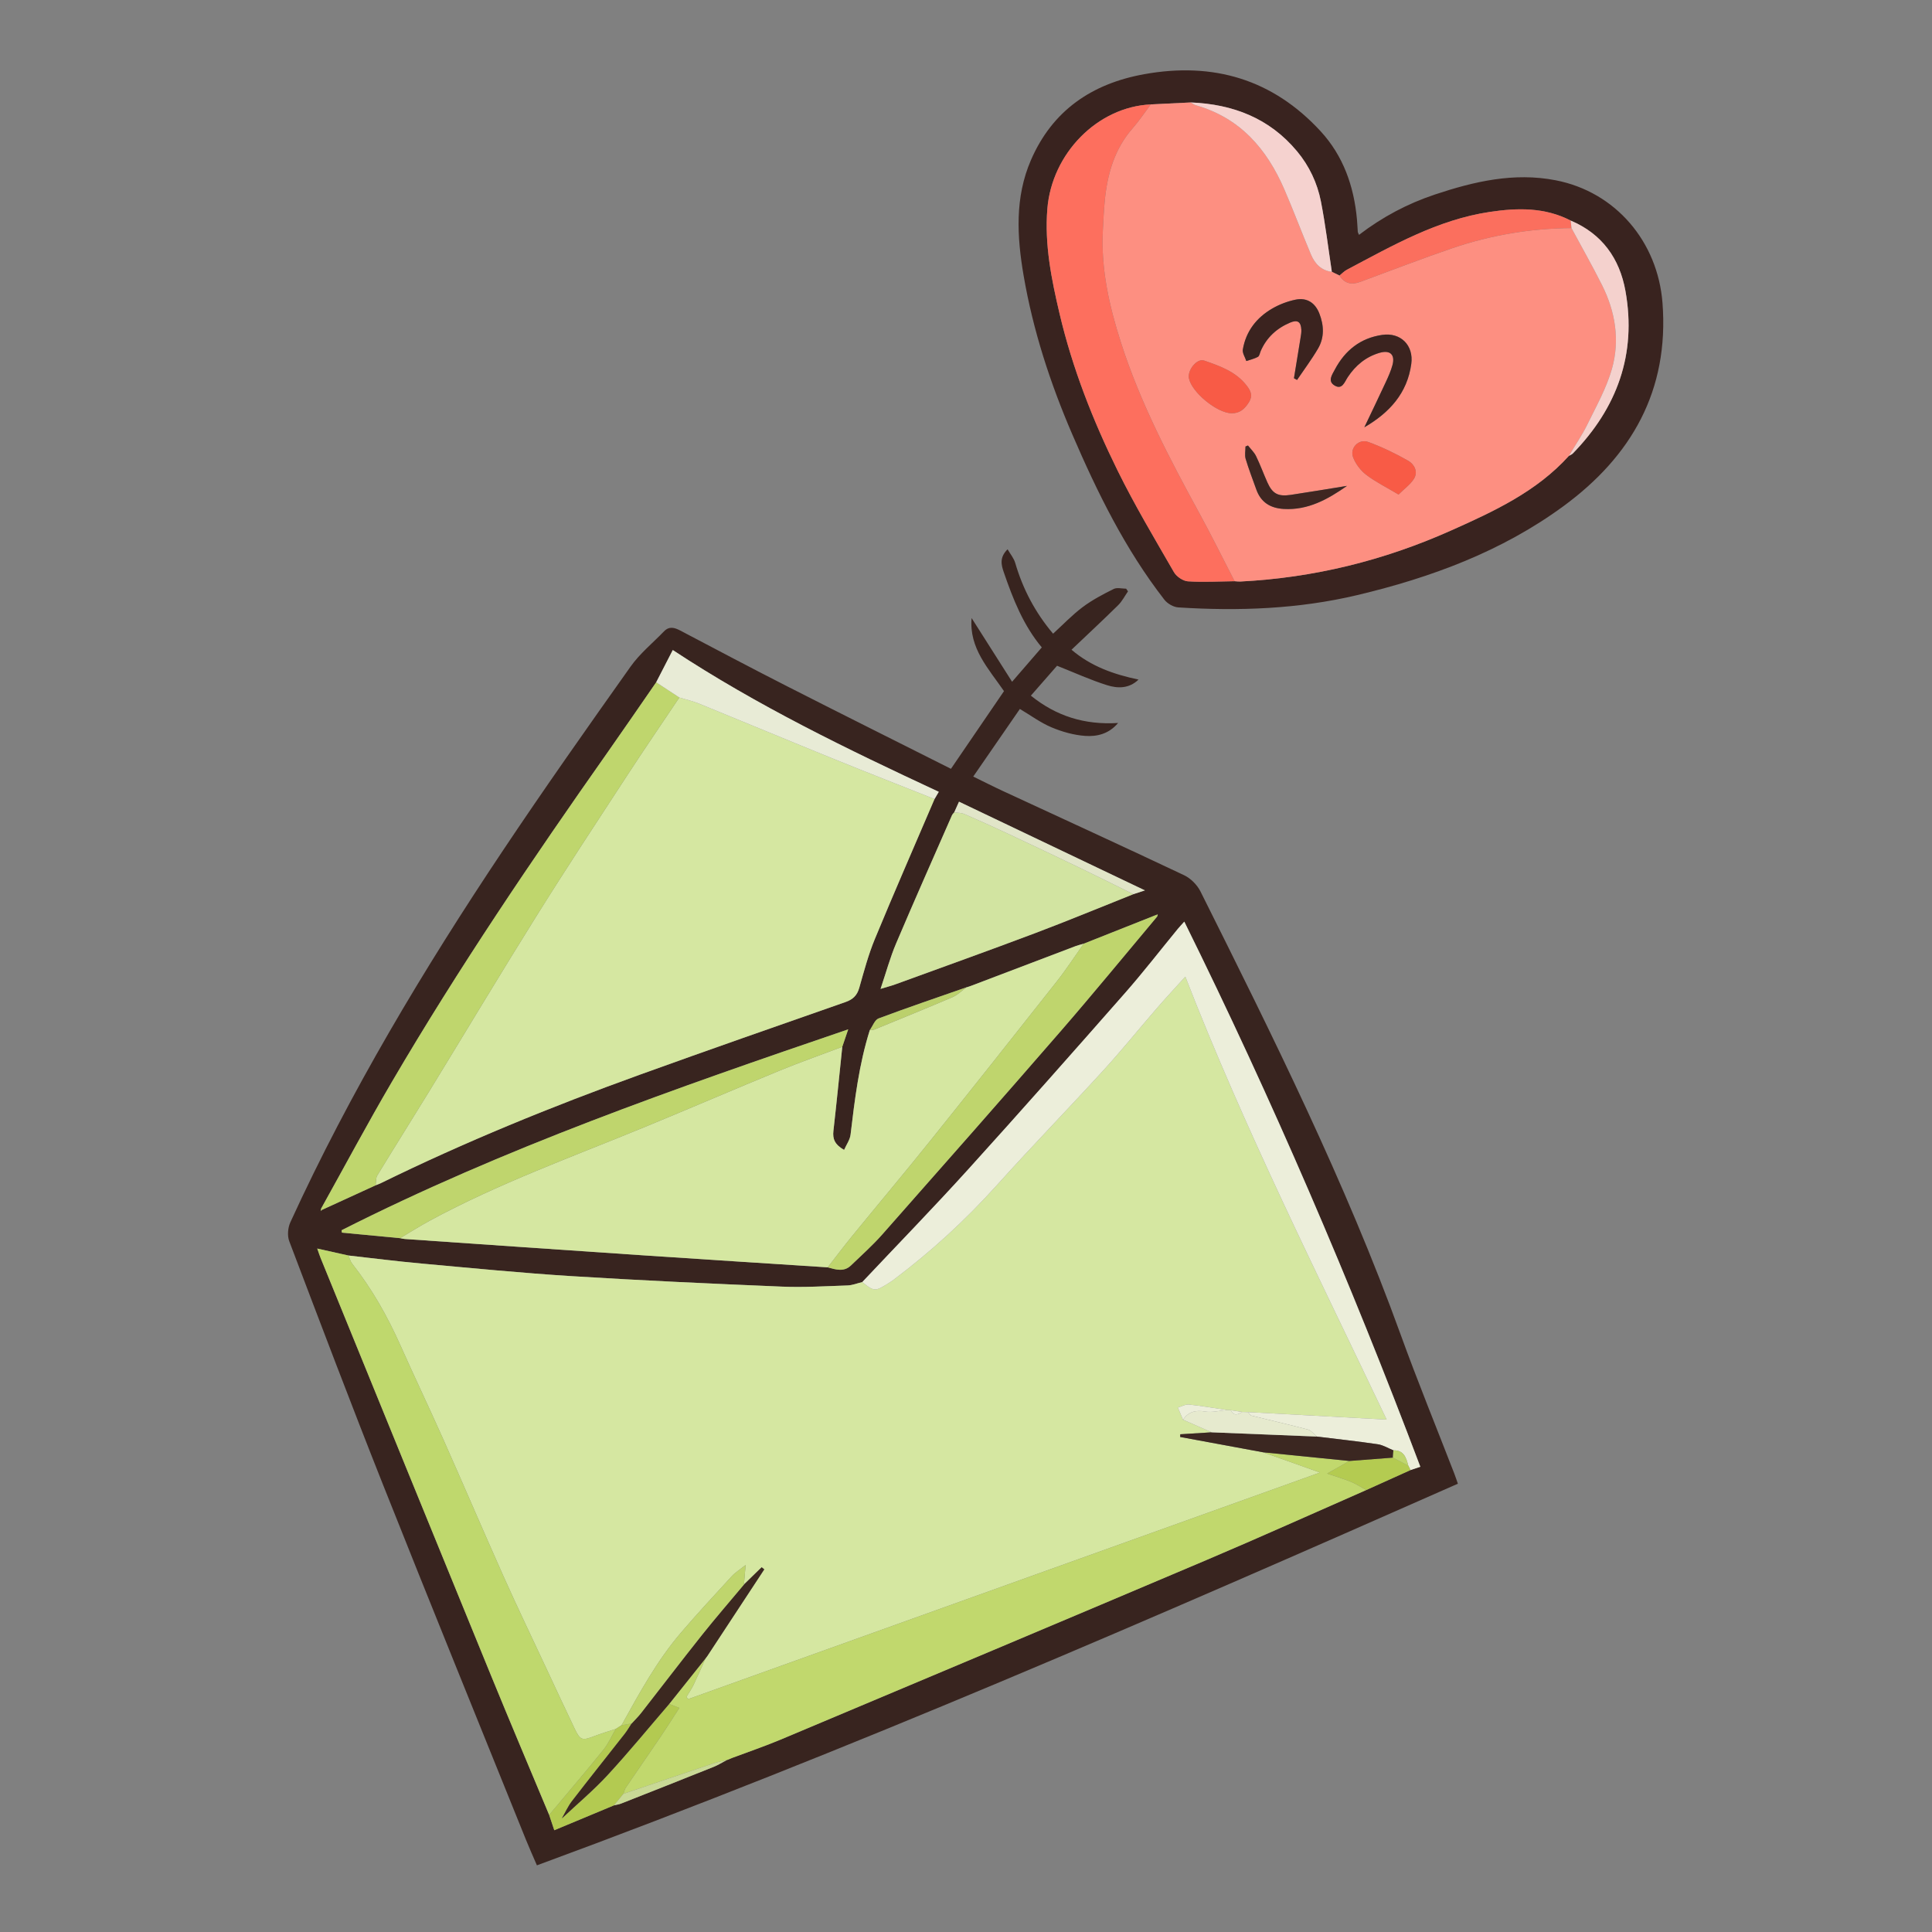 <svg id="Layer_1" enable-background="new 0 0 512 512" height="512" viewBox="0 0 512 512" width="512" xmlns="http://www.w3.org/2000/svg"><rect x="0" y="0" width="512" height="512" fill="#808080" stroke="none"/><g><path d="m252.01 203.746c4.756-6.965 9.403-13.769 14.06-20.588-4.108-5.971-9.277-11.373-8.585-19.37 3.497 5.502 6.994 11.004 10.73 16.883 2.796-3.232 5.246-6.065 7.873-9.102-4.921-5.886-7.636-12.839-10.076-19.921-.668-1.939-1.183-3.922 1.008-6.08.742 1.289 1.654 2.355 2.014 3.583 2.016 6.889 5.246 13.1 10.048 18.782 2.632-2.401 5.063-4.968 7.851-7.058 2.525-1.893 5.381-3.383 8.217-4.799.887-.443 2.183-.069 3.292-.069.162.236.324.473.486.709-.857 1.23-1.551 2.625-2.601 3.659-4.007 3.95-8.129 7.783-12.365 11.808 5.178 4.419 11.205 6.533 17.758 7.913-2.526 2.448-5.563 2.358-8.329 1.49-4.383-1.375-8.591-3.306-13.261-5.156-2.068 2.361-4.427 5.056-6.94 7.925 6.729 5.431 14.245 7.793 23.118 7.243-2.459 2.926-5.631 3.639-8.717 3.423-3.02-.211-6.109-1.084-8.916-2.264-2.912-1.225-5.522-3.167-8.399-4.876-4.089 5.927-8.134 11.791-12.359 17.915 2.759 1.348 5.273 2.631 7.832 3.817 16.023 7.427 32.084 14.773 48.046 22.327 1.751.829 3.469 2.556 4.339 4.298 19.225 38.479 38.4 76.981 53.081 117.522 4.468 12.338 9.443 24.493 14.18 36.734.327.844.605 1.706.957 2.706-80.577 35.582-161.201 70.659-244.065 101.135-.992-2.309-1.98-4.492-2.876-6.713-12.624-31.296-25.351-62.551-37.809-93.913-8.543-21.506-16.743-43.15-24.952-64.786-.548-1.444-.362-3.572.295-5.01 15.808-34.535 35.281-66.999 56.338-98.525 10.985-16.447 22.393-32.614 33.834-48.75 2.45-3.455 5.866-6.226 8.838-9.312 1.386-1.44 2.797-1.028 4.352-.209 9.457 4.976 18.903 9.976 28.425 14.825 14.315 7.289 28.691 14.459 43.283 21.802zm-59.406 262.705c.509-.208 1.018-.415 1.527-.623 4.248-1.596 8.554-3.053 12.733-4.81 37.64-15.827 75.281-31.652 112.87-47.599 14.183-6.017 28.231-12.354 42.341-18.544 3.91-1.764 7.82-3.528 11.73-5.292.831-.28 1.662-.561 2.598-.876-18.61-49.262-39.245-97.297-62.55-144.464-.74.828-1.257 1.366-1.73 1.941-4.65 5.662-9.132 11.47-13.967 16.969-13.789 15.683-27.615 31.335-41.634 46.812-9.151 10.102-18.663 19.877-28.013 29.798-1.3.311-2.593.849-3.902.894-5.806.2-11.63.554-17.425.312-18.506-.772-37.013-1.612-55.498-2.763-13.357-.832-26.685-2.148-40.017-3.354-6.45-.583-12.879-1.409-19.318-2.126-2.621-.584-5.243-1.168-8.279-1.844.45 1.26.65 1.896.901 2.511 15.064 36.931 30.109 73.869 45.215 110.782 5.034 12.302 10.228 24.538 15.349 36.803.414 1.238.827 2.475 1.354 4.051 5.47-2.279 10.645-4.436 15.819-6.592.643-.158 1.315-.244 1.925-.485 8.178-3.223 16.355-6.452 24.513-9.725 1.218-.489 2.345-1.208 3.514-1.82zm63.608-204.814s-.07.005-.07.005c-7.779 2.721-15.588 5.364-23.303 8.256-1.021.383-1.567 2.033-2.332 3.096-2.852 9.023-3.991 18.354-5.1 27.701-.163 1.372-1.103 2.651-1.712 4.04-2.472-1.402-3.075-2.913-2.835-5.012.847-7.429 1.579-14.87 2.354-22.307.469-1.381.939-2.763 1.572-4.625-46.025 15.698-91.319 31.51-134.258 53.237.03.212.06.424.09.636 5.136.488 10.273.977 15.409 1.465.413.074.823.189 1.238.217 21.069 1.451 42.137 2.915 63.209 4.331 16.288 1.094 32.581 2.125 48.872 3.184 2.121.575 4.282 1.314 6.175-.513 2.788-2.692 5.705-5.277 8.264-8.175 15.842-17.938 31.672-35.887 47.357-53.962 8.666-9.986 17.041-20.224 25.543-30.351.046-.175.092-.351.139-.527-.168.058-.336.116-.504.173-6.375 2.528-12.751 5.056-19.126 7.584-.72.212-1.457.379-2.156.644-9.233 3.5-18.461 7.013-27.69 10.523-.379.127-.757.253-1.136.379zm-3.325-46.365c-.205.264-.475.499-.605.795-4.959 11.314-9.983 22.601-14.809 33.972-1.581 3.726-2.643 7.672-4.116 12.029 1.784-.546 2.911-.835 3.999-1.231 12.328-4.494 24.684-8.913 36.961-13.541 8.736-3.293 17.363-6.876 26.038-10.329.836-.273 1.671-.546 3.065-1.001-16.768-7.999-32.961-15.725-49.272-23.506-.517 1.152-.889 1.982-1.261 2.813zm-78.995-34.455c-4.259 6.148-8.48 12.322-12.785 18.438-20.056 28.495-39.602 57.329-57.227 87.409-6.501 11.095-12.557 22.452-18.812 33.692-.017.187-.035.374-.052.561.105-.097.21-.193.316-.289 4.741-2.172 9.483-4.344 14.224-6.516.465-.189.944-.351 1.394-.572 22.312-10.94 45.287-20.308 68.643-28.744 18.117-6.544 36.309-12.88 54.489-19.247 1.938-.679 3.054-1.738 3.626-3.746 1.242-4.359 2.41-8.777 4.136-12.952 5.135-12.421 10.524-24.736 15.815-37.093.358-.608.717-1.216 1.13-1.917-24.257-11.284-48.112-22.825-70.495-37.574-1.569 3.05-2.985 5.8-4.4 8.55z" fill="#38241f"/><path d="m360.149 62.242c6.231-4.766 12.914-8.293 20.126-10.695 10.378-3.457 20.94-5.917 31.98-3.775 15.955 3.094 27.077 16.326 28.323 32.518 1.786 23.228-8.232 40.639-26.273 53.867-16.323 11.968-35.021 18.893-54.604 23.547-15.636 3.715-31.495 4.28-47.446 3.264-1.285-.082-2.881-1.006-3.686-2.042-10.366-13.342-17.744-28.37-24.393-43.793-5.85-13.569-10.411-27.545-12.912-42.135-1.77-10.326-2.343-20.668 1.941-30.563 5.697-13.159 16.138-20.268 30.018-22.772 18.283-3.298 34.048 1.324 46.741 15.104 6.034 6.551 8.85 14.605 9.648 23.402.099 1.09.135 2.187.216 3.279.012.156.119.305.322.796zm56.098-3.791c-6.839-3.529-14.049-3.392-21.403-2.296-13.873 2.067-25.79 8.924-37.897 15.327-.724.383-1.313 1.019-1.966 1.537-.676-.328-1.352-.655-2.028-.982-.944-6.22-1.687-12.48-2.896-18.648-.961-4.903-3.104-9.429-6.332-13.302-7.312-8.773-16.995-12.488-28.156-12.934-3.536.173-7.071.347-10.607.52-14.108.659-26.224 12.972-27.405 27.699-.76 9.473 1.091 18.616 3.233 27.726 3.409 14.499 8.833 28.3 15.387 41.607 4.53 9.198 9.807 18.035 14.933 26.928.675 1.17 2.398 2.343 3.706 2.428 4.105.268 8.243.017 12.369-.033.502.03 1.007.108 1.506.083 19.441-.985 38.023-5.562 55.778-13.489 11.381-5.081 22.703-10.291 31.292-19.802.355-.213.776-.363 1.056-.65 11.724-12.059 16.949-26.304 13.945-43.058-1.544-8.614-6.198-15.147-14.514-18.661z" fill="#39231f"/><g fill="#d5e7a1"><path d="m92.349 332.725c6.439.716 12.867 1.542 19.318 2.126 13.332 1.206 26.66 2.522 40.017 3.354 18.485 1.151 36.992 1.991 55.498 2.763 5.795.242 11.618-.113 17.425-.312 1.31-.045 2.602-.583 3.902-.894 3.171 2.52 3.377 2.533 6.845.375.499-.311.993-.636 1.463-.989 9.911-7.448 19.001-15.761 27.304-24.999 9.278-10.322 18.961-20.279 28.323-30.527 4.868-5.329 9.403-10.963 14.132-16.42 2.341-2.702 4.782-5.317 7.549-8.383 15.716 40.466 34.96 78.68 53.351 117.391-12.574-.681-24.66-1.335-36.745-1.99-.5-.013-.999-.027-1.499-.04-1.019-.155-2.037-.31-3.056-.466-.33-.014-.66-.029-.99-.043-3.357-.503-6.705-1.097-10.078-1.45-.951-.1-1.975.506-2.966.788.455 1.077.911 2.155 1.366 3.232 2.537 1.113 5.073 2.226 7.61 3.339-2.777.174-5.553.347-8.33.521-.008.237-.017.473-.025.71 7.332 1.355 14.665 2.71 21.997 4.065 4.788 1.706 9.575 3.411 15.052 5.362-56.253 20.174-111.863 40.117-167.473 60.06-.137-.209-.273-.419-.41-.628.631-1.058 1.345-2.077 1.877-3.184 1.111-2.313 2.126-4.673 3.181-7.014 0 0-.011.017-.011.017.156-.209.312-.419.467-.628 5.03-7.652 10.061-15.305 15.091-22.957-.227-.185-.454-.37-.68-.555-1.57 1.529-3.139 3.059-4.709 4.588.132-1.497.263-2.994.458-5.205-1.638 1.31-2.794 2.016-3.673 2.975-4.539 4.95-9.111 9.875-13.476 14.977-6.362 7.437-11.009 16.009-15.735 24.514-.511.329-1.021.658-1.532.988-1.905.633-3.837 1.196-5.708 1.916-3.227 1.241-3.706 1.125-5.223-2.06-2.676-5.619-5.305-11.26-7.939-16.899-3.631-7.771-7.348-15.505-10.849-23.335-5.383-12.043-10.562-24.177-15.926-36.229-3.725-8.372-7.68-16.642-11.411-25.011-3.438-7.712-7.543-15.004-12.779-21.648-.483-.614-.675-1.457-1.002-2.194z"/><path d="m247.658 211.757c-5.29 12.357-10.68 24.672-15.814 37.093-1.726 4.175-2.893 8.593-4.136 12.952-.572 2.008-1.688 3.067-3.626 3.746-18.18 6.366-36.372 12.703-54.489 19.247-23.356 8.436-46.331 17.803-68.643 28.744-.45.221-.928.383-1.393.572.132-.878.009-1.912.434-2.611 4.494-7.387 9.111-14.7 13.627-22.074 9.56-15.608 18.957-31.317 28.655-46.838 7.829-12.529 15.963-24.869 24.038-37.244 4.493-6.884 9.142-13.667 13.72-20.495 1.75.536 3.553.94 5.24 1.629 11.909 4.858 23.776 9.816 35.691 14.658 8.872 3.606 17.796 7.086 26.696 10.622z"/><path d="m219.346 335.861c-16.291-1.059-32.584-2.09-48.872-3.184-21.072-1.415-42.14-2.88-63.209-4.331-.416-.029-.826-.143-1.238-.217 2.658-1.572 5.268-3.233 7.982-4.701 18.184-9.834 37.603-16.837 56.659-24.676 11.974-4.926 23.86-10.064 35.836-14.987 5.509-2.265 11.136-4.241 16.71-6.348-.775 7.437-1.507 14.879-2.354 22.307-.239 2.099.363 3.61 2.835 5.012.61-1.389 1.55-2.668 1.712-4.04 1.109-9.347 2.248-18.678 5.1-27.701.415-.053.865-.018 1.239-.171 6.91-2.831 13.832-5.634 20.695-8.577 1.357-.582 2.474-1.722 3.701-2.604 0 0 .07-.005.07-.004.379-.126.757-.253 1.135-.381 9.229-3.51 18.457-7.024 27.69-10.523.7-.265 1.437-.432 2.156-.644-2.36 3.327-4.583 6.762-7.104 9.961-11.167 14.171-22.37 28.314-33.659 42.388-6.773 8.444-13.744 16.728-20.59 25.113-2.223 2.722-4.332 5.537-6.494 8.309z"/></g><path d="m186.986 439.472c-1.055 2.341-2.07 4.7-3.181 7.014-.531 1.106-1.245 2.125-1.877 3.184.137.209.273.419.41.628 55.61-19.943 111.219-39.886 167.473-60.06-5.477-1.951-10.265-3.657-15.052-5.362 7.613.764 15.225 1.529 22.838 2.293-1.819 1.033-3.639 2.066-5.888 3.344 2.417.822 4.402 1.393 6.3 2.178 1.415.585 2.715 1.446 4.066 2.183-14.11 6.191-28.158 12.527-42.341 18.544-37.589 15.947-75.23 31.772-112.87 47.599-4.18 1.758-8.486 3.214-12.733 4.81-.509.208-1.018.415-1.527.623 0 0 .056-.043.056-.043-1.205.301-2.435.523-3.608.916-7.956 2.668-15.899 5.372-23.847 8.065.206-.546.315-1.158.634-1.627 3.052-4.505 6.16-8.971 9.207-13.479 1.698-2.511 3.311-5.08 4.987-7.659-1.202-.472-1.949-.765-2.695-1.058 3.216-4.031 6.433-8.062 9.65-12.094z" fill="#c1d86d"/><path d="m330.73 374.22c12.086.654 24.171 1.309 36.745 1.99-18.391-38.712-37.635-76.925-53.351-117.391-2.767 3.066-5.208 5.681-7.549 8.383-4.729 5.458-9.264 11.091-14.132 16.42-9.362 10.248-19.045 20.205-28.323 30.527-8.303 9.238-17.393 17.55-27.304 24.999-.47.353-.963.678-1.463.989-3.468 2.159-3.674 2.145-6.845-.375 9.351-9.921 18.863-19.696 28.013-29.798 14.019-15.477 27.845-31.13 41.634-46.812 4.835-5.499 9.317-11.307 13.967-16.969.473-.575.99-1.114 1.73-1.941 23.306 47.167 43.94 95.202 62.55 144.464-.935.316-1.767.596-2.598.876-.202-.398-.404-.795-.605-1.193-.539-2.099-1.181-4.097-3.937-4.032-1.371-.554-2.699-1.401-4.121-1.611-5.381-.793-10.793-1.38-16.193-2.044-.772-.638-1.451-1.625-2.331-1.858-4.96-1.317-9.971-2.438-14.95-3.681-.368-.092-.628-.619-.938-.943z" fill="#eceeda"/><path d="m92.349 332.725c.327.737.518 1.58 1.002 2.193 5.236 6.644 9.341 13.936 12.779 21.648 3.731 8.369 7.686 16.639 11.411 25.011 5.363 12.052 10.543 24.186 15.926 36.229 3.5 7.83 7.218 15.563 10.849 23.335 2.634 5.639 5.263 11.28 7.939 16.899 1.517 3.185 1.997 3.302 5.223 2.06 1.871-.72 3.804-1.282 5.709-1.916-1.083 1.858-1.952 3.889-3.288 5.543-4.701 5.82-9.563 11.511-14.364 17.251-5.121-12.266-10.315-24.502-15.349-36.803-15.106-36.913-30.151-73.852-45.215-110.782-.251-.615-.451-1.251-.901-2.511 3.036.676 5.658 1.26 8.279 1.844z" fill="#bfd86d"/><path d="m180.031 184.848c-4.579 6.828-9.228 13.611-13.72 20.495-8.075 12.374-16.209 24.714-24.038 37.244-9.698 15.521-19.095 31.23-28.655 46.838-4.516 7.374-9.133 14.687-13.627 22.074-.425.699-.302 1.733-.434 2.611-4.742 2.172-9.483 4.344-14.225 6.516-.087-.093-.176-.185-.267-.274 6.259-11.237 12.315-22.594 18.816-33.689 17.625-30.08 37.17-58.914 57.227-87.409 4.305-6.116 8.525-12.29 12.784-18.437 2.046 1.345 4.093 2.688 6.139 4.032z" fill="#bfd66d"/><path d="m300.354 236.965c-8.675 3.453-17.302 7.035-26.038 10.329-12.277 4.629-24.633 9.047-36.961 13.541-1.088.397-2.214.685-3.999 1.231 1.472-4.357 2.534-8.303 4.116-12.029 4.826-11.371 9.85-22.658 14.809-33.972.13-.296.4-.532.604-.795.9.144 1.877.112 2.688.463 3.849 1.665 7.672 3.396 11.47 5.176 6.301 2.952 12.59 5.933 18.86 8.952 4.836 2.328 9.635 4.733 14.451 7.104z" fill="#d2e4a1"/><path d="m219.346 335.861c2.161-2.772 4.271-5.587 6.494-8.309 6.846-8.385 13.818-16.669 20.59-25.113 11.289-14.074 22.492-28.217 33.659-42.388 2.521-3.2 4.744-6.635 7.104-9.961 6.375-2.528 12.751-5.056 19.126-7.584.123.118.246.237.369.355-8.506 10.125-16.881 20.363-25.547 30.349-15.685 18.075-31.515 36.025-47.357 53.962-2.559 2.898-5.476 5.483-8.264 8.175-1.892 1.827-4.053 1.089-6.175.513z" fill="#bfd56d"/><path d="m223.213 277.415c-5.574 2.107-11.201 4.083-16.71 6.348-11.975 4.923-23.862 10.061-35.836 14.987-19.056 7.839-38.474 14.843-56.659 24.676-2.714 1.468-5.324 3.129-7.982 4.701-5.136-.488-10.273-.977-15.409-1.465-.03-.212-.06-.424-.09-.636 42.939-21.727 88.233-37.538 134.258-53.237-.633 1.863-1.103 3.244-1.572 4.625z" fill="#bfd56d"/><path d="m180.031 184.848c-2.046-1.344-4.093-2.687-6.139-4.032 1.416-2.751 2.831-5.501 4.401-8.551 22.384 14.749 46.239 26.29 70.495 37.574-.413.7-.771 1.309-1.13 1.917-8.901-3.536-17.824-7.016-26.697-10.622-11.915-4.842-23.782-9.8-35.691-14.658-1.687-.688-3.49-1.093-5.24-1.629z" fill="#e8ebd6"/><path d="m145.535 480.978c4.801-5.74 9.662-11.431 14.364-17.251 1.336-1.654 2.205-3.684 3.288-5.543.51-.329 1.021-.659 1.532-.988.889-.149 1.778-.299 2.667-.448-.598.905-1.136 1.856-1.802 2.707-4.659 5.95-9.383 11.851-13.994 17.838-1.089 1.414-1.825 3.1-2.689 4.6 4.105-3.858 8.374-7.433 12.12-11.492 5.631-6.101 10.896-12.541 16.316-18.837.746.293 1.492.586 2.695 1.058-1.675 2.579-3.289 5.147-4.987 7.659-3.047 4.508-6.155 8.974-9.207 13.479-.318.47-.427 1.082-.633 1.628-.832 1.016-1.664 2.032-2.496 3.048-5.175 2.156-10.349 4.313-15.819 6.592-.527-1.575-.94-2.813-1.354-4.051z" fill="#b3ca51"/><path d="m300.354 236.965c-4.816-2.371-9.615-4.775-14.451-7.104-6.27-3.019-12.558-6-18.86-8.952-3.798-1.78-7.62-3.511-11.47-5.176-.811-.351-1.788-.319-2.688-.463.372-.831.745-1.661 1.261-2.813 16.311 7.781 32.504 15.506 49.272 23.506-1.394.456-2.23.729-3.065 1.002z" fill="#e1e5c8"/><path d="m373.2 388.389c.202.398.403.795.605 1.193-3.909 1.764-7.819 3.528-11.729 5.292-1.351-.738-2.652-1.599-4.066-2.183-1.898-.784-3.883-1.355-6.3-2.178 2.249-1.277 4.069-2.311 5.888-3.343 3.849-.294 7.699-.588 11.548-.883 1.352.701 2.703 1.401 4.055 2.102z" fill="#b4cb51"/><path d="m256.142 261.642c-1.228.882-2.345 2.022-3.701 2.604-6.862 2.943-13.785 5.746-20.695 8.577-.373.153-.824.118-1.239.171.766-1.063 1.311-2.713 2.332-3.096 7.715-2.892 15.524-5.535 23.303-8.256z" fill="#bbd06c"/><path d="m162.708 478.437c.832-1.016 1.664-2.032 2.496-3.048 7.947-2.693 15.891-5.397 23.847-8.065 1.173-.393 2.404-.615 3.608-.916-1.168.613-2.295 1.332-3.513 1.821-8.159 3.272-16.335 6.501-24.513 9.725-.611.24-1.282.327-1.925.484z" fill="#c9d996"/><path d="m192.604 466.451c.509-.208 1.018-.415 1.527-.623-.509.208-1.018.415-1.527.623z" fill="#c9d996"/><path d="m257.347 261.257c-.378.127-.756.255-1.135.381.378-.128.757-.254 1.135-.381z" fill="#bbd06c"/><path d="m85.332 320.626c-.105.097-.21.193-.316.289.017-.187.035-.374.05-.562.089.088.178.179.265.273z" fill="#bfd66d"/><path d="m306.319 242.506c.168-.058.336-.116.504-.173-.046.176-.092.351-.137.527-.121-.117-.244-.236-.368-.354z" fill="#bfd56d"/><path d="m352.953 72.036c.676.328 1.352.655 2.028.982 1.323 2.136 3.189 2.529 5.441 1.701 8.17-3.003 16.287-6.163 24.525-8.966 10.193-3.468 20.724-5.226 31.512-5.31 2.706 5.027 5.53 9.995 8.09 15.096 3.539 7.052 4.782 14.627 2.633 22.201-1.446 5.096-4.123 9.867-6.476 14.673-1.425 2.912-3.282 5.612-4.945 8.408-8.588 9.511-19.91 14.72-31.291 19.802-17.755 7.927-36.337 12.504-55.778 13.489-.499.025-1.004-.053-1.507-.083-3.085-5.974-6.056-12.011-9.278-17.911-7.992-14.629-15.72-29.372-20.835-45.318-3.091-9.635-5.319-19.419-4.806-29.639.134-2.679.258-5.362.518-8.03.69-7.061 2.57-13.659 7.4-19.157 1.735-1.975 3.193-4.193 4.778-6.301 3.536-.173 7.071-.347 10.607-.52.437.248.846.597 1.315.73 11.719 3.332 18.829 11.549 23.473 22.287 2.468 5.706 4.647 11.537 7.059 17.268 1.021 2.426 2.708 4.252 5.537 4.599zm-10.041 28.202c.273.151.546.302.819.453 1.873-2.772 3.895-5.457 5.576-8.34 1.713-2.939 1.553-6.147.341-9.262-1.125-2.894-3.352-4.304-6.37-3.667-2.101.444-4.218 1.244-6.077 2.317-4.19 2.42-7.014 6.027-7.84 10.884-.16.939.594 2.033.926 3.055 1.036-.354 2.134-.597 3.08-1.115.409-.224.508-1.018.743-1.556 1.562-3.577 4.241-6.017 7.788-7.515 1.959-.827 2.863-.234 2.97 1.888.038.746-.108 1.507-.227 2.252-.566 3.537-1.151 7.07-1.729 10.604zm18.651 13.004c6.618-3.837 11.39-9.022 12.443-16.824.661-4.899-2.806-8.381-7.702-7.669-5.768.839-9.853 4.091-12.544 9.164-.727 1.37-1.997 3.083-.107 4.237 2.046 1.248 2.675-.921 3.503-2.175 2.073-3.14 4.814-5.408 8.441-6.47 2.796-.819 4.173.481 3.418 3.256-.416 1.53-1.074 3.007-1.744 4.452-1.869 4.026-3.801 8.022-5.708 12.03zm-35.165-3.719c2.053.015 3.384-.99 4.604-2.961 1.062-1.716.451-2.982-.585-4.336-2.868-3.751-7.126-5.232-11.302-6.673-1.917-.661-4.44 2.513-4.045 4.663.681 3.701 7.469 9.278 11.328 9.307zm44.231 21.536c1.569-1.557 3.134-2.659 4.071-4.154 1.18-1.882.092-3.885-1.484-4.788-3.379-1.936-6.939-3.641-10.592-4.988-2.539-.936-4.99 1.579-4.03 4.095.667 1.746 1.99 3.482 3.481 4.618 2.484 1.892 5.338 3.298 8.553 5.217zm-13.652-2.298c-4.964.799-9.922 1.638-14.895 2.382-3.397.509-4.874-.307-6.221-3.323-1.027-2.299-1.887-4.676-2.989-6.937-.508-1.042-1.417-1.888-2.145-2.823-.221.089-.442.177-.663.266 0 1.101-.252 2.277.049 3.289.812 2.734 1.86 5.398 2.814 8.09 1.217 3.433 3.734 4.967 7.289 5.174 6.412.373 11.652-2.544 16.76-6.118z" fill="#fd8f81"/><path d="m304.962 27.672c-1.585 2.107-3.043 4.326-4.778 6.301-4.83 5.498-6.71 12.096-7.4 19.157-.261 2.668-.384 5.351-.518 8.03-.512 10.22 1.716 20.004 4.806 29.639 5.115 15.946 12.843 30.688 20.835 45.318 3.223 5.899 6.193 11.936 9.278 17.911-4.125.05-8.264.301-12.369.033-1.308-.086-3.032-1.258-3.706-2.428-5.126-8.893-10.403-17.729-14.933-26.928-6.554-13.307-11.978-27.107-15.387-41.607-2.142-9.11-3.993-18.253-3.233-27.726 1.182-14.728 13.297-27.04 27.405-27.699z" fill="#fd6f5e"/><path d="m416.459 60.443c-10.788.085-21.319 1.842-31.512 5.31-8.238 2.803-16.355 5.963-24.525 8.966-2.252.828-4.118.435-5.441-1.701.652-.518 1.242-1.154 1.965-1.537 12.107-6.402 24.025-13.259 37.897-15.327 7.354-1.096 14.565-1.233 21.404 2.296.071.664.141 1.328.212 1.992z" fill="#fb6f5e"/><path d="m352.953 72.036c-2.829-.347-4.516-2.173-5.537-4.599-2.411-5.732-4.591-11.562-7.059-17.268-4.644-10.738-11.754-18.955-23.473-22.287-.469-.134-.878-.482-1.315-.73 11.161.446 20.844 4.161 28.156 12.934 3.228 3.873 5.371 8.399 6.332 13.302 1.209 6.168 1.952 12.428 2.896 18.648z" fill="#f5d2cf"/><path d="m416.459 60.443c-.07-.664-.141-1.328-.211-1.992 8.317 3.514 12.97 10.047 14.514 18.662 3.004 16.754-2.221 30.999-13.945 43.058-.279.287-.701.436-1.056.65 1.663-2.795 3.519-5.496 4.945-8.407 2.353-4.806 5.03-9.577 6.476-14.673 2.149-7.574.907-15.149-2.633-22.201-2.56-5.101-5.384-10.069-8.09-15.096z" fill="#f4d1cd"/><path d="m177.337 451.565c-5.42 6.296-10.685 12.735-16.316 18.837-3.746 4.059-8.015 7.634-12.12 11.492.864-1.5 1.6-3.186 2.689-4.6 4.611-5.987 9.335-11.888 13.994-17.838.666-.851 1.205-1.802 1.802-2.707.843-.927 1.75-1.805 2.52-2.79 5.383-6.884 10.679-13.836 16.12-20.674 3.605-4.53 7.405-8.905 11.118-13.35 1.57-1.529 3.139-3.059 4.709-4.588.227.185.453.37.68.555-5.03 7.652-10.061 15.305-15.091 22.957-.156.209-.312.419-.467.628 0 0 .011-.017.011-.017-3.217 4.031-6.433 8.062-9.65 12.094z" fill="#3c2820"/><path d="m369.145 386.287c-3.849.295-7.699.589-11.548.883-7.612-.765-15.225-1.53-22.838-2.294-7.332-1.355-14.665-2.71-21.997-4.065.008-.237.017-.473.025-.71 2.777-.173 5.553-.347 8.33-.521 9.277.374 18.555.748 27.832 1.122 5.4.664 10.812 1.251 16.193 2.044 1.422.21 2.75 1.057 4.12 1.611-.04.643-.079 1.287-.117 1.93z" fill="#3b2721"/><path d="m197.144 419.936c-3.713 4.444-7.513 8.819-11.118 13.35-5.441 6.837-10.738 13.789-16.12 20.674-.77.985-1.677 1.863-2.52 2.79-.889.149-1.778.299-2.667.448 4.725-8.506 9.372-17.077 15.735-24.514 4.364-5.102 8.937-10.027 13.476-14.977.879-.959 2.035-1.665 3.673-2.975-.194 2.211-.326 3.708-.458 5.205z" fill="#bfd56d"/><path d="m348.949 380.702c-9.277-.374-18.555-.748-27.832-1.122-2.536-1.113-5.073-2.226-7.609-3.339 1.44-2.086 3.288-2.607 5.83-2.172 1.872.32 3.893-.233 5.848-.397.33.014.66.029.99.043.791 1.645 1.905 1.176 3.056.466.499.013.999.027 1.499.04.31.325.57.851.938.943 4.98 1.243 9.991 2.364 14.95 3.681.879.233 1.559 1.219 2.331 1.858z" fill="#e6eace"/><path d="m325.185 373.672c-1.955.164-3.976.717-5.848.397-2.542-.435-4.39.087-5.83 2.172-.455-1.077-.911-2.155-1.366-3.232.991-.282 2.015-.887 2.966-.788 3.373.353 6.721.948 10.078 1.45z" fill="#eceeda"/><path d="m329.231 374.18c-1.151.711-2.265 1.18-3.056-.466 1.019.155 2.037.311 3.056.466z" fill="#eceeda"/><path d="m186.975 439.489c.156-.209.312-.419.467-.628-.156.209-.312.419-.467.628z" fill="#c1d86d"/><path d="m369.145 386.287c.039-.644.078-1.287.117-1.93 2.756-.065 3.399 1.933 3.938 4.032-1.352-.701-2.703-1.401-4.055-2.102z" fill="#bfd66d"/><path d="m342.911 100.238c.579-3.534 1.164-7.068 1.73-10.604.119-.745.265-1.507.227-2.252-.107-2.122-1.011-2.715-2.97-1.888-3.547 1.498-6.226 3.938-7.788 7.515-.235.537-.334 1.331-.743 1.556-.946.519-2.044.761-3.08 1.115-.332-1.022-1.085-2.116-.926-3.055.825-4.857 3.65-8.464 7.84-10.884 1.859-1.074 3.976-1.874 6.077-2.317 3.018-.637 5.245.773 6.37 3.667 1.212 3.115 1.372 6.323-.341 9.262-1.681 2.884-3.703 5.568-5.576 8.34-.273-.151-.546-.302-.82-.453z" fill="#3b231f"/><path d="m361.563 113.242c1.907-4.008 3.839-8.004 5.708-12.03.67-1.445 1.328-2.922 1.744-4.452.755-2.775-.622-4.075-3.418-3.256-3.628 1.063-6.369 3.33-8.441 6.47-.828 1.255-1.457 3.424-3.503 2.175-1.89-1.153-.62-2.866.107-4.237 2.691-5.073 6.776-8.325 12.544-9.164 4.896-.712 8.363 2.77 7.702 7.669-1.052 7.803-5.825 12.988-12.443 16.824z" fill="#3b231f"/><path d="m326.398 109.523c-3.859-.028-10.648-5.605-11.328-9.307-.395-2.151 2.128-5.324 4.045-4.663 4.176 1.441 8.434 2.922 11.302 6.673 1.036 1.355 1.646 2.62.585 4.336-1.22 1.971-2.551 2.976-4.604 2.961z" fill="#f85b46"/><path d="m370.629 131.059c-3.215-1.919-6.069-3.325-8.553-5.217-1.491-1.135-2.814-2.872-3.481-4.618-.961-2.515 1.491-5.031 4.03-4.095 3.653 1.347 7.213 3.052 10.592 4.988 1.576.903 2.664 2.906 1.484 4.788-.937 1.495-2.502 2.596-4.072 4.154z" fill="#f85b46"/><path d="m356.977 128.761c-5.107 3.575-10.348 6.492-16.76 6.118-3.555-.207-6.072-1.74-7.289-5.174-.954-2.692-2.002-5.356-2.814-8.09-.301-1.012-.049-2.188-.049-3.289.221-.089.442-.177.663-.266.727.935 1.637 1.781 2.145 2.823 1.102 2.26 1.962 4.638 2.989 6.937 1.347 3.016 2.824 3.832 6.221 3.323 4.972-.745 9.931-1.584 14.895-2.382z" fill="#3f2621"/></g></svg>